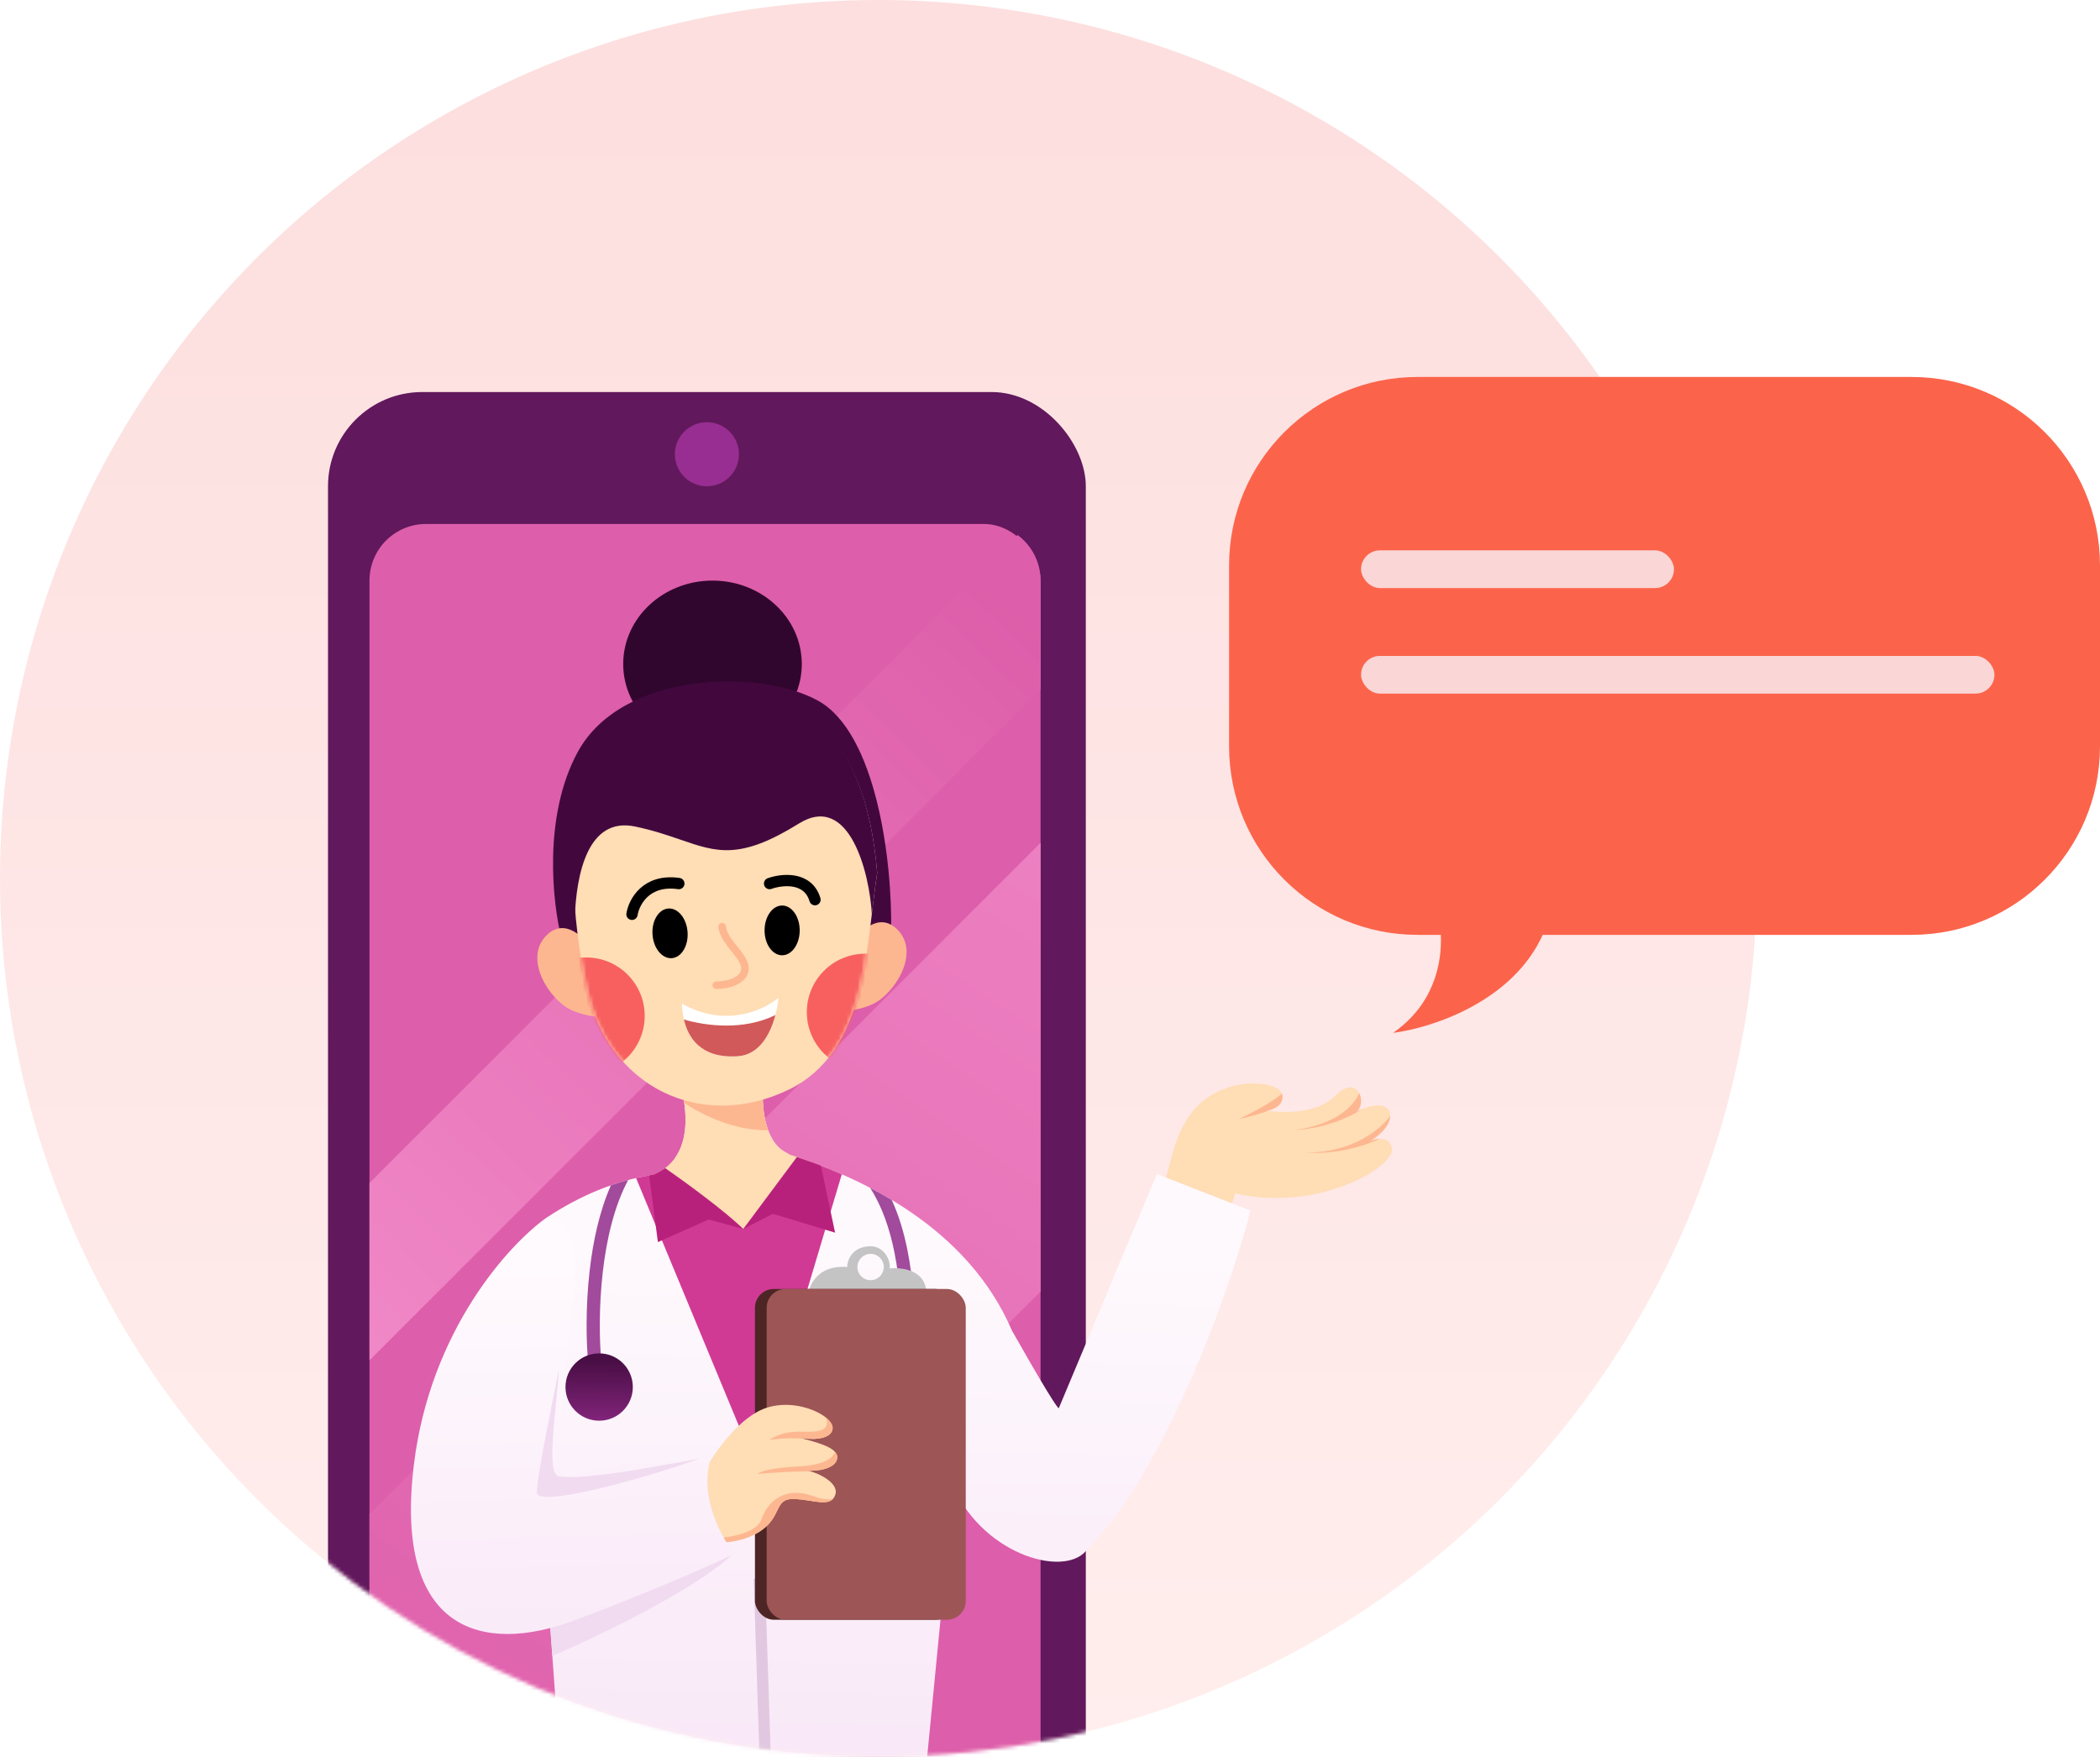 <svg width="557" height="466" viewBox="0 0 557 466" fill="none" xmlns="http://www.w3.org/2000/svg">
<circle cx="233" cy="233" r="233" fill="url(#paint0_linear_19_493)"/>
<mask id="mask0_19_493" style="mask-type:alpha" maskUnits="userSpaceOnUse" x="0" y="0" width="466" height="466">
<circle cx="233" cy="233" r="233" fill="#E7E7E7"/>
</mask>
<g mask="url(#mask0_19_493)">
<rect x="87" y="104" width="201" height="386" rx="25" fill="#61185C"/>
<rect x="98" y="139" width="178" height="351" rx="15" fill="#DD5EAA"/>
<path d="M98 360.868V313.822L269.899 141.924C273.6 144.655 276 149.047 276 154V182.868L98 360.868Z" fill="url(#paint1_linear_19_493)"/>
<path d="M98 401.581L276 223.581V342.619L128.619 490H113C104.716 490 98 483.284 98 475V401.581Z" fill="url(#paint2_linear_19_493)"/>
<path d="M306.531 320.525C310.306 312.741 310.3 301.672 316.823 294.256C324.977 284.986 339.446 286.713 340.101 290.351C340.626 293.262 337.606 294.412 336.031 294.624C340.852 295.32 349.502 295.462 354.236 290.622C360.152 284.572 362.894 292.835 359.589 295.075C361.67 293.665 367.846 291.753 368.649 295.248C369.332 298.222 365.692 301.409 363.391 302.718C365.711 301.774 368.754 301.552 369.191 304.804C369.826 309.53 349.652 321.713 327.635 316.579L324.158 327.751L306.531 320.525Z" fill="#FFDDB5"/>
<path d="M365.912 302.112C365.077 302.153 364.191 302.393 363.391 302.718C365.474 301.533 368.655 298.808 368.731 296.097C365.833 299.879 358.422 305.809 346.534 305.754C349.925 306.102 358.015 305.751 365.912 302.112Z" fill="#FDB790"/>
<path d="M338.212 293.913C339.408 293.263 340.423 292.139 340.101 290.351C340.087 290.273 340.066 290.195 340.04 290.118C337.329 292.462 331.798 295.363 328.635 296.845C331.771 296.187 334.365 295.39 336.326 294.665C336.227 294.652 336.128 294.638 336.031 294.624C336.311 294.586 336.637 294.519 336.981 294.417C337.431 294.242 337.842 294.073 338.212 293.913Z" fill="#FDB790"/>
<path d="M360.507 289.974C359.266 293.084 354.726 298.183 343.692 299.737C347.088 299.661 354.813 298.393 361.451 294.136C360.7 294.432 360.045 294.765 359.588 295.075C361.163 294.008 361.365 291.576 360.507 289.974Z" fill="#FDB790"/>
<path d="M208.228 305.612C202.515 302.502 202.016 292.748 202.404 288.218C193.733 281.1 176.708 271.692 180.661 288.218C184.424 303.944 178.343 309.535 173.37 311.633C163.212 313.13 153.738 317.256 145.109 322.928C145.831 332.816 147.43 356.786 148.047 373.559C148.035 394.381 142.374 406.546 145.109 419.983L148.047 460.751C148.24 463.735 147.862 458.317 148.047 460.751C184.078 471.002 226.735 474.047 245.631 469L252.879 394.525C261.421 413.162 283.552 418.819 288.6 410.665C306.072 393.581 323.932 350.651 331.697 321.143L306.848 311.436L280.834 373.559C280.834 373.559 280.834 374.944 268.41 352.981C256.647 325.535 228.856 312.953 212.525 307.337C211.551 307.003 210.634 306.687 209.781 306.389L209.695 306.401C209.217 306.147 208.728 305.884 208.228 305.612Z" fill="url(#paint3_linear_19_493)"/>
<path d="M223.276 311.517C219.388 309.814 215.735 308.441 212.525 307.337C211.551 307.003 210.634 306.687 209.781 306.389L209.695 306.401C209.397 306.242 209.093 306.08 208.786 305.914L197 326L179.143 307.051C177.503 309.41 175.349 310.798 173.37 311.633C171.801 311.864 170.248 312.158 168.711 312.511L200.243 388.534L223.276 311.517Z" fill="#D03A94"/>
<path d="M202.404 288.218C202.016 292.748 202.515 302.502 208.228 305.612C208.728 305.884 209.218 306.147 209.695 306.401L209.781 306.389C210.633 306.687 211.551 307.002 212.524 307.337C213.444 307.654 214.401 307.992 215.388 308.354L197.136 326.023L175.914 310.252C180.106 307.375 183.793 301.307 180.661 288.218C179.96 285.288 179.919 283.173 180.373 281.716L195.389 283.248C197.933 284.793 200.393 286.567 202.404 288.218Z" fill="#FFDDB5"/>
<path d="M180.915 289.334C181.163 290.48 181.357 291.569 181.501 292.605C186.703 296.041 195.029 299.974 203.733 299.829C202.401 296.208 202.194 291.915 202.347 289.054C200.016 287.898 197.599 286.84 195.5 286L180.915 289.334Z" fill="#FDB790"/>
<path d="M217.727 309.234C215.897 308.527 214.154 307.898 212.525 307.337C212.128 307.201 211.741 307.068 211.364 306.938L197.136 326.023L205 322L221.5 327L217.727 309.234Z" fill="#B8217B"/>
<path d="M172.174 311.822L174.5 329.5L188 323.5L197.136 326.023C192.196 321.181 181.403 313.323 176.434 309.876C175.428 310.641 174.376 311.209 173.37 311.633C172.97 311.692 172.572 311.755 172.174 311.822Z" fill="#B8217B"/>
<path d="M166.621 313.03C165.076 313.442 163.548 313.913 162.039 314.438C158.977 321.329 157.279 329.409 156.403 337.044C155.288 346.765 155.483 355.973 156.012 361.521L159.496 361.189C158.989 355.866 158.795 346.903 159.881 337.443C160.871 328.808 162.909 319.929 166.621 313.03Z" fill="#A24A9C"/>
<path d="M236.517 318.314C234.598 317.163 232.68 316.096 230.785 315.108C233.959 320.012 235.98 325.961 237.245 332.272C238.769 339.869 239.172 347.845 239.253 354.876C237.604 354.936 235.797 355.159 234.133 355.945C231.703 357.091 229.83 359.293 228.8 363.056C227.591 367.473 226.472 376.985 226.43 385.401C226.409 389.612 226.656 393.68 227.342 396.764C227.683 398.295 228.159 399.714 228.855 400.804C229.559 401.907 230.648 402.899 232.206 402.983L232.397 399.489C232.379 399.489 232.166 399.486 231.805 398.922C231.428 398.33 231.062 397.367 230.759 396.004C230.157 393.301 229.91 389.54 229.93 385.418C229.971 377.168 231.077 367.991 232.176 363.98C232.992 360.999 234.297 359.737 235.627 359.11C237.071 358.428 238.814 358.35 240.888 358.355C242.677 358.621 244.033 359.067 245.092 359.714C246.15 360.36 246.999 361.261 247.687 362.573C249.124 365.313 249.83 369.761 250.023 377.089C250.261 386.157 249.376 391.648 248.061 394.874C246.788 397.995 245.213 398.807 243.923 398.982L244.392 402.45C247.198 402.07 249.671 400.196 251.302 396.195C252.89 392.298 253.764 386.23 253.522 376.997C253.329 369.683 252.641 364.482 250.787 360.948C249.83 359.123 248.56 357.731 246.916 356.727C245.683 355.974 244.291 355.47 242.756 355.138C242.682 347.953 242.286 339.603 240.677 331.584C239.758 327 238.433 322.475 236.517 318.314Z" fill="#A24A9C"/>
<circle cx="8.93" cy="8.93" r="8.93" transform="matrix(-1 0 0 1 167.849 359.026)" fill="url(#paint4_linear_19_493)"/>
<path d="M144.646 417.12C144.761 418.071 144.913 419.024 145.109 419.983L146.499 439.277C161.132 433.028 185.545 420.834 194.419 412.218L144.646 417.12Z" fill="#F1DBF0"/>
<path d="M201.428 465.688C202.433 465.637 203.432 465.581 204.424 465.519L202.907 418.77L199.908 418.867L201.428 465.688Z" fill="#E1C8E0"/>
<path fill-rule="evenodd" clip-rule="evenodd" d="M214.22 344.271C214.35 341.295 216.627 335.496 224.703 336.118C224.703 334.565 225.713 331.303 229.751 330.682C234.798 329.905 236.351 334.953 235.963 336.506C239.328 336.118 245.98 336.972 245.67 343.495C245.359 350.018 224.574 346.73 214.22 344.271ZM230.916 339.612C232.846 339.612 234.41 338.048 234.41 336.118C234.41 334.188 232.846 332.623 230.916 332.623C228.986 332.623 227.421 334.188 227.421 336.118C227.421 338.048 228.986 339.612 230.916 339.612Z" fill="#C4C4C4"/>
<rect x="200.243" y="341.942" width="52.804" height="87.748" rx="5" fill="#4D2525"/>
<rect x="203.349" y="341.942" width="52.804" height="87.748" rx="5" fill="#9D5555"/>
<path d="M200.926 374.497C194.026 378.297 188.209 387.401 186.163 391.479L186.012 408.798C188.705 409.4 195.447 409.816 200.879 406.667C207.668 402.732 205.071 397.637 210.327 397.664C215.582 397.69 220.44 400.267 221.589 396.391C222.509 393.29 216.767 390.585 214.103 390.111C216.582 390.359 221.771 389.717 222.075 386.754C222.379 383.792 215.477 382.353 211.744 381.315C214.309 381.945 220.205 382.233 220.817 379.202C221.581 375.412 209.552 369.747 200.926 374.497Z" fill="#FFDDB5"/>
<path d="M215.064 390.341C214.716 390.24 214.391 390.162 214.103 390.111C216.582 390.359 221.771 389.717 222.075 386.754C222.137 386.151 221.9 385.611 221.452 385.124C221.086 386.552 218.895 388.655 212 389C204 389.4 201.333 390.5 201 391C204.439 390.687 210.341 390.297 215.064 390.341Z" fill="#FDB790"/>
<path d="M191.573 409.192C194.471 409.06 197.876 408.408 200.879 406.667C204.208 404.737 205.28 402.529 206.128 400.782C207.009 398.967 207.649 397.65 210.327 397.664C211.947 397.672 213.529 397.922 214.976 398.151C217.609 398.568 219.796 398.914 220.954 397.603C219.641 397.869 218.008 397.753 216 397C208 394 203.5 398.5 202 403C200.8 406.6 193.833 407.833 190.5 408L191.573 409.192Z" fill="#FDB790"/>
<path d="M213.034 381.662C209.221 381.383 205.646 381.691 204 382C207.568 379.73 210.715 379.774 213.441 379.812C214.917 379.832 216.27 379.851 217.5 379.5C219.611 378.897 219.581 377.309 219.081 376.064C220.342 377.091 221.017 378.211 220.817 379.202C220.205 382.233 214.309 381.945 211.744 381.315C212.142 381.426 212.576 381.541 213.034 381.662Z" fill="#FDB790"/>
<path d="M109.777 388.534C114.125 352.813 135.143 329.905 145.109 322.917C160.018 325.091 147.438 356.308 148.603 392.028L190.148 383.098C183.935 393.969 190.665 407.041 194.807 412.218C188.206 415.324 170.346 423.245 151.709 430.078C128.413 438.62 104.341 433.184 109.777 388.534Z" fill="url(#paint5_linear_19_493)"/>
<path d="M148.215 391.64C144.482 391.05 147.956 371.579 148.215 363.296C146.791 370.803 142.391 391.562 142.391 395.911C142.391 400.259 172.676 391.64 185.489 386.981C177.723 388.275 155.592 392.805 148.215 391.64Z" fill="#F1DBF0"/>
<ellipse cx="188.983" cy="176.152" rx="23.684" ry="22.131" fill="#31062E"/>
<path d="M153.262 199.448C143.944 216.532 146.532 239.698 148.991 249.146C177.982 254.711 236.041 262.114 236.351 247.205C236.74 228.568 232.469 194.4 216.938 185.859C201.407 177.317 164.91 178.093 153.262 199.448Z" fill="#42083E"/>
<path d="M144.941 248.146C149.911 243.176 155.295 248.923 157.365 252.417L165.131 269.889C162.542 270.148 156.201 270.122 151.541 267.948C145.717 265.23 138.729 254.358 144.941 248.146Z" fill="#FDB790"/>
<path d="M238.025 246.593C233.056 241.623 227.672 247.369 225.601 250.864L217.836 268.336C220.424 268.595 226.766 268.569 231.425 266.395C237.249 263.677 244.238 252.805 238.025 246.593Z" fill="#FDB790"/>
<path d="M209.294 289.013C229.971 278.907 229.583 251.643 232.668 231.529C226.256 153.244 154.427 190.906 153.417 210.696C152.819 222.398 149.988 234.171 155.424 261.35C160.854 288.497 186.097 300.351 209.294 289.013Z" fill="#FFDDB5"/>
<mask id="mask1_19_493" style="mask-type:alpha" maskUnits="userSpaceOnUse" x="151" y="183" width="82" height="111">
<path d="M209.294 289.013C229.971 278.907 229.583 251.643 232.668 231.529C226.256 153.244 155.424 188.965 152.486 211.096C150.944 222.711 149.988 234.171 155.424 261.35C160.854 288.497 186.097 300.351 209.294 289.013Z" fill="#EEEEEE"/>
</mask>
<g mask="url(#mask1_19_493)">
<g filter="url(#filter0_f_19_493)">
<circle cx="229.5" cy="268.5" r="15.5" fill="#F86060"/>
</g>
<g filter="url(#filter1_f_19_493)">
<circle cx="155.5" cy="269.5" r="15.5" fill="#F86060"/>
</g>
</g>
<path d="M152.451 243.632C152.854 231.665 155.99 216.663 168.405 219.249C173.261 220.261 177.105 221.585 180.508 222.756C190.163 226.081 196.269 228.184 211.891 218.473C225.374 210.092 230.648 231.807 231.246 242.533C231.288 242.182 231.33 241.831 231.371 241.482C231.781 238.05 232.181 234.701 232.668 231.529C226.256 153.244 155.424 188.965 152.486 211.096C151.33 219.801 150.504 228.419 152.451 243.632Z" fill="#42083E"/>
<ellipse cx="4.659" cy="6.601" rx="4.659" ry="6.601" transform="matrix(-1 0 0 1 212.111 240.216)" fill="black"/>
<ellipse cx="4.659" cy="6.601" rx="4.659" ry="6.601" transform="matrix(-0.998 0.068 0.068 0.998 181.922 240.691)" fill="black"/>
<path d="M191.533 245.819C191.931 249.066 195.075 251.643 196.761 254.395C199.593 259.02 194.639 261.35 189.98 261.35" stroke="#FDB790" stroke-width="2" stroke-linecap="round" stroke-linejoin="bevel"/>
<path d="M180.851 266.234C192.416 272.792 202.77 267.916 206.502 264.659C205.812 271.025 202.948 279.774 195.583 280.207C182.382 280.984 181.067 270.646 180.851 266.234Z" fill="white"/>
<path d="M181.401 270.446C187.107 272.141 197.21 273.463 205.661 269.265C204.269 274.587 201.266 279.873 195.583 280.208C185.723 280.788 182.494 275.166 181.401 270.446Z" fill="#D25959"/>
<path d="M167.628 242.546C168.146 239.31 171.356 233.15 180.053 234.392M204.125 234.392C207.361 233.227 214.298 232.451 216.162 238.663" stroke="black" stroke-width="3" stroke-linecap="round"/>
<circle cx="187.5" cy="120.5" r="8.5" fill="#982E91"/>
</g>
<path d="M376 100C348.386 100 326 122.386 326 150V198C326 225.614 348.386 248 376 248H382.161C382.515 255.868 380.134 266.616 369.5 274C380.441 272.579 401.29 265.441 409.184 248H507C534.614 248 557 225.614 557 198V150C557 122.386 534.614 100 507 100H376Z" fill="#FB644B"/>
<rect x="361" y="146" width="83" height="10" rx="5" fill="#FAD6D6"/>
<rect x="361" y="174" width="168" height="10" rx="5" fill="#FAD6D6"/>
<defs>
<filter id="filter0_f_19_493" x="189" y="228" width="81" height="81" filterUnits="userSpaceOnUse" color-interpolation-filters="sRGB">
<feFlood flood-opacity="0" result="BackgroundImageFix"/>
<feBlend mode="normal" in="SourceGraphic" in2="BackgroundImageFix" result="shape"/>
<feGaussianBlur stdDeviation="12.5" result="effect1_foregroundBlur_19_493"/>
</filter>
<filter id="filter1_f_19_493" x="115" y="229" width="81" height="81" filterUnits="userSpaceOnUse" color-interpolation-filters="sRGB">
<feFlood flood-opacity="0" result="BackgroundImageFix"/>
<feBlend mode="normal" in="SourceGraphic" in2="BackgroundImageFix" result="shape"/>
<feGaussianBlur stdDeviation="12.5" result="effect1_foregroundBlur_19_493"/>
</filter>
<linearGradient id="paint0_linear_19_493" x1="233" y1="26.5" x2="233" y2="466" gradientUnits="userSpaceOnUse">
<stop stop-color="#FDDFDF"/>
<stop offset="1" stop-color="#FFEEED"/>
</linearGradient>
<linearGradient id="paint1_linear_19_493" x1="273" y1="163.5" x2="-51.911" y2="499.446" gradientUnits="userSpaceOnUse">
<stop stop-color="#DD5EAA"/>
<stop offset="1" stop-color="#FFA8DC"/>
</linearGradient>
<linearGradient id="paint2_linear_19_493" x1="101" y1="493.5" x2="489.617" y2="-90.973" gradientUnits="userSpaceOnUse">
<stop stop-color="#DD5EAA"/>
<stop offset="1" stop-color="#FFA8DC"/>
</linearGradient>
<linearGradient id="paint3_linear_19_493" x1="234.5" y1="332" x2="231.5" y2="486" gradientUnits="userSpaceOnUse">
<stop stop-color="#FEF9FD"/>
<stop offset="1" stop-color="#F8E6F7"/>
</linearGradient>
<linearGradient id="paint4_linear_19_493" x1="8.849" y1="1.974" x2="8.93" y2="17.86" gradientUnits="userSpaceOnUse">
<stop stop-color="#490E45"/>
<stop offset="1" stop-color="#81247A"/>
</linearGradient>
<linearGradient id="paint5_linear_19_493" x1="149.5" y1="335.5" x2="152" y2="442" gradientUnits="userSpaceOnUse">
<stop stop-color="#FFFAFE"/>
<stop offset="1" stop-color="#F9E9F8"/>
</linearGradient>
</defs>
</svg>
